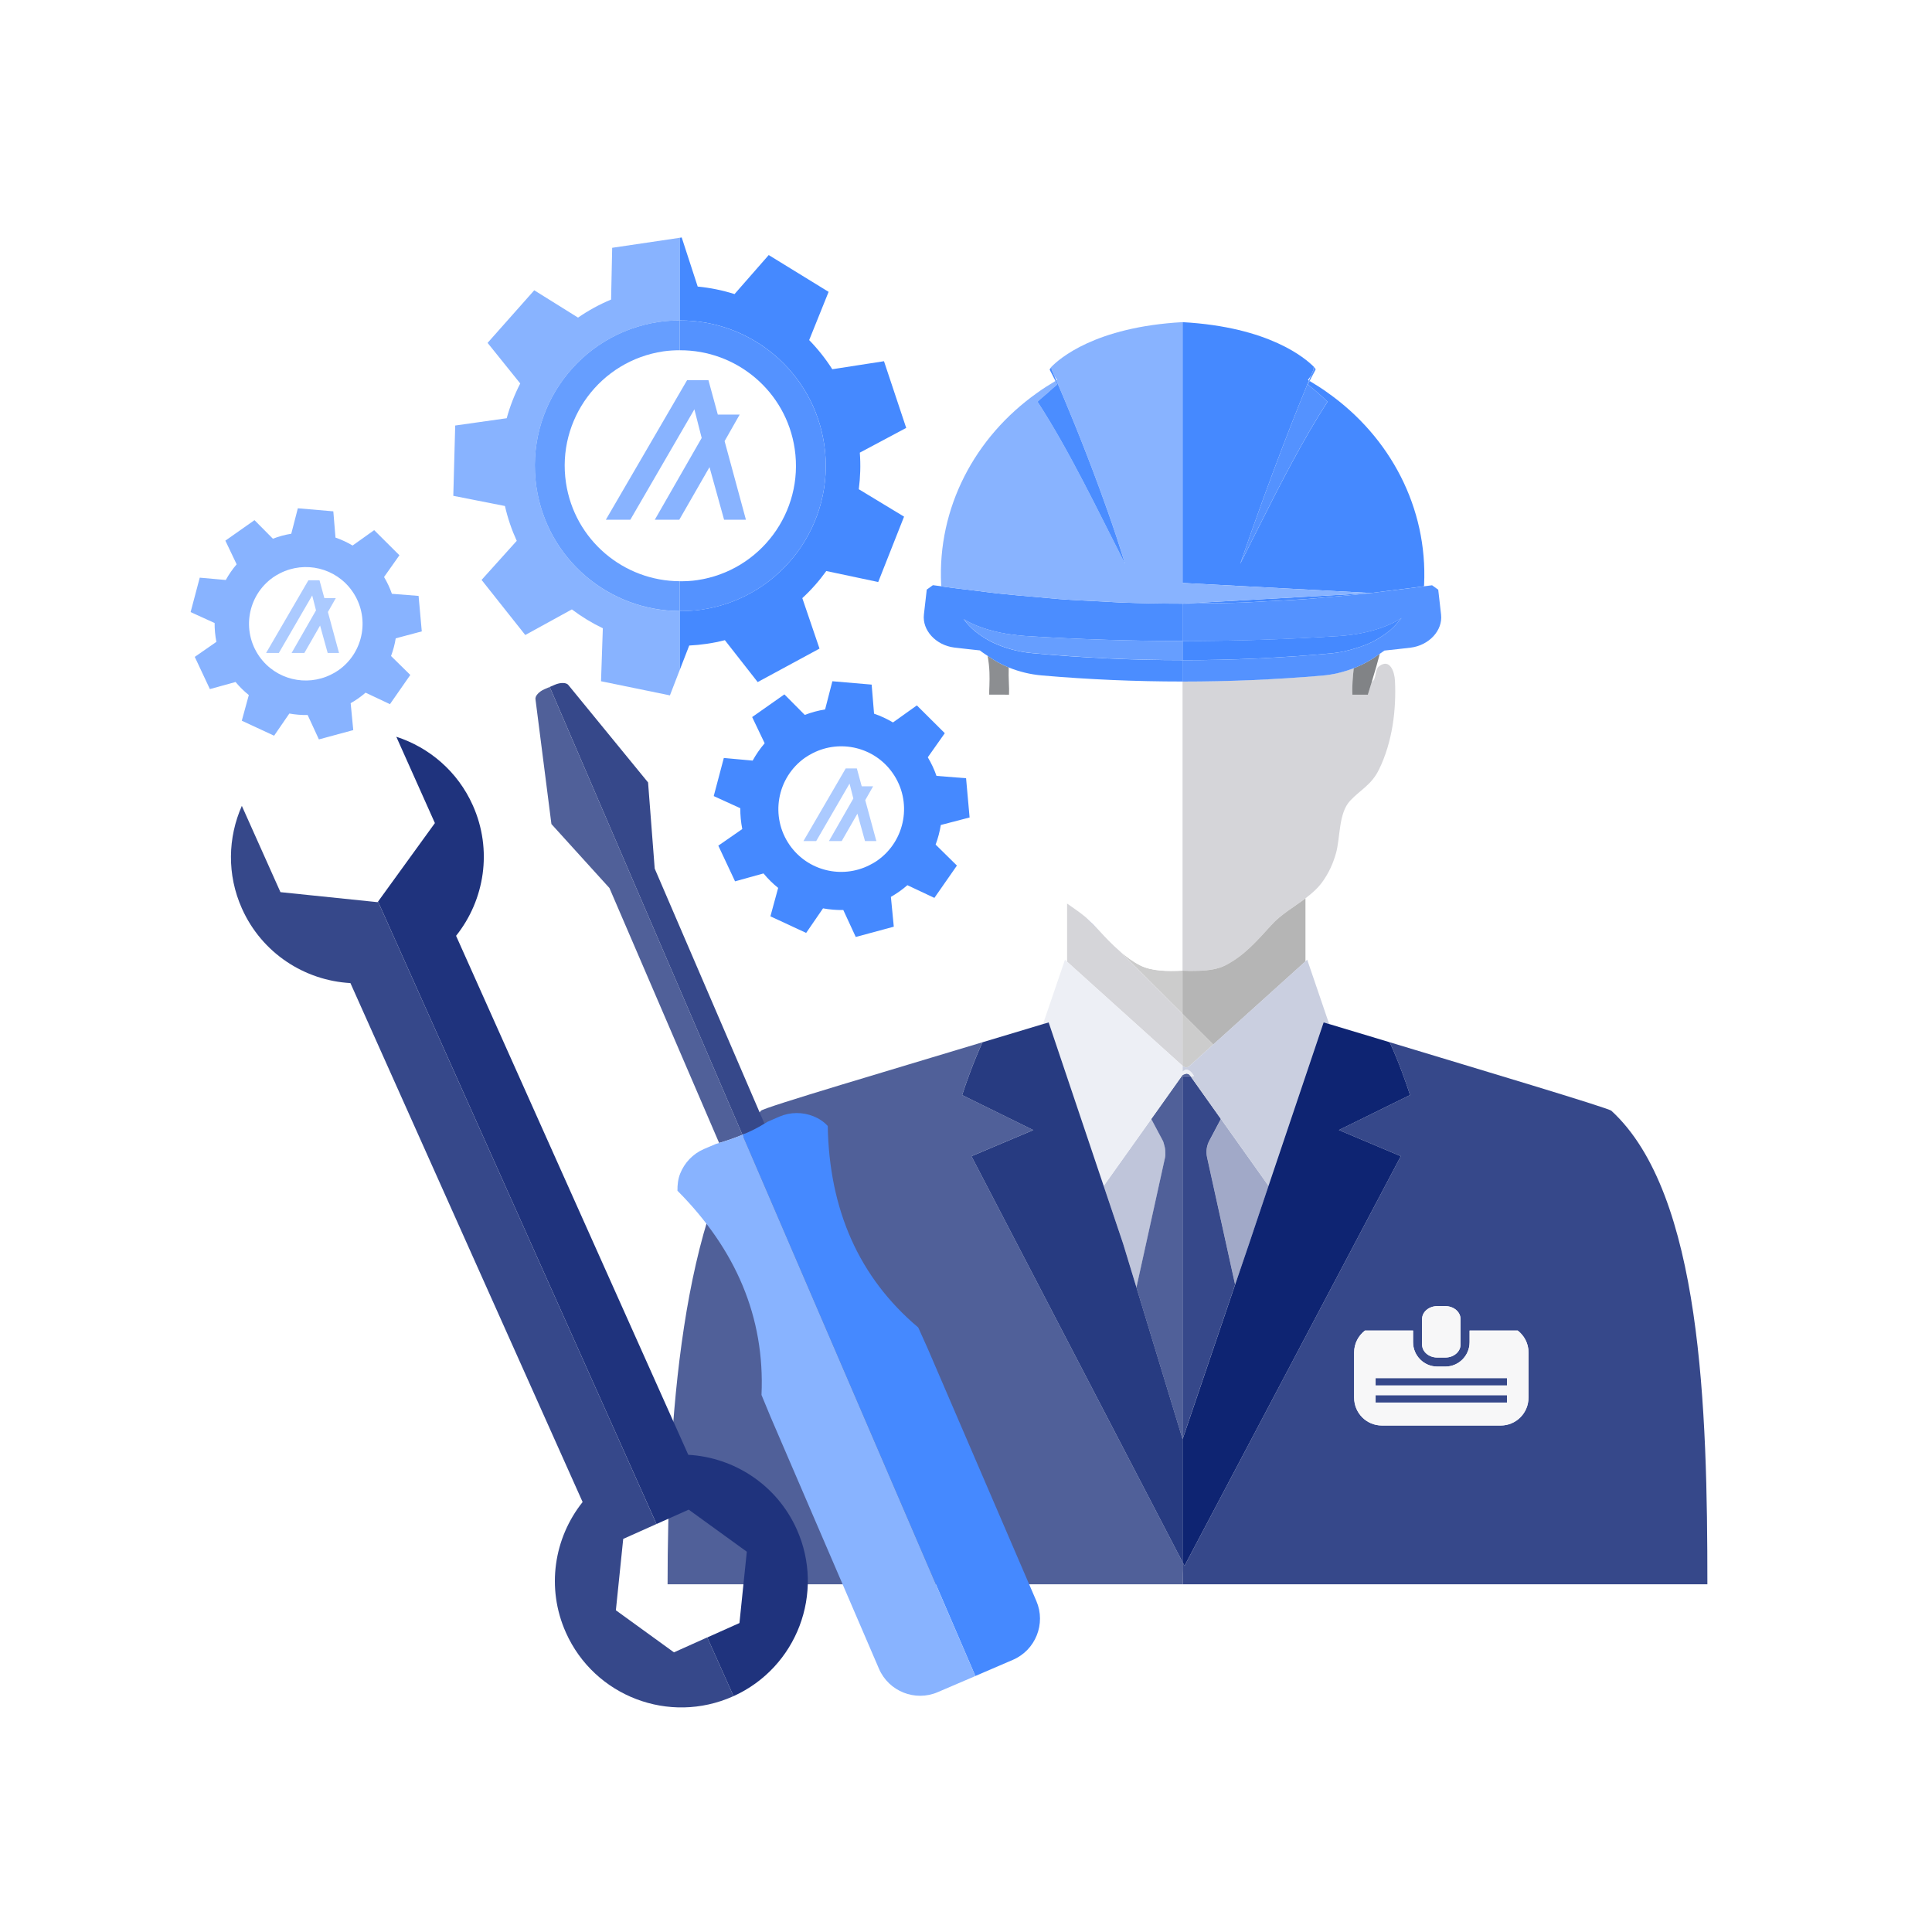<svg xmlns="http://www.w3.org/2000/svg" viewBox="0 0 80 80" class="featureSvg_3LcT" alt="Focus on What Matters">

<g id="_x31_">
</g>
<g id="Layer_1">
	<g id="_x34__1_">
		<g id="_x34_">
			<g>
				<path fill="#7D97DE" d="M45.293,38.293c-0.046-0.051-0.1-0.093-0.15-0.14      c-0.061-0.057-0.119-0.118-0.184-0.171l0.551,0.549l0.004,0.003      c-0.044-0.048-0.088-0.097-0.132-0.145C45.352,38.357,45.322,38.325,45.293,38.293z"></path>
				<path fill="#CCCCCC" d="M48.966,41.977v-1.784c-0.614,0.03-1.281,0.025-1.759-0.221      c-0.318-0.164-0.587-0.369-0.842-0.589l2.602,2.594l0,0L48.966,41.977z"></path>
				<path fill="#FFFFFF" d="M44.952,37.974l0.003,0.002c0.066,0.055,0.125,0.117,0.188,0.176      c0.05,0.047,0.104,0.089,0.15,0.14c0.03,0.032,0.059,0.064,0.088,0.096      c0.045,0.048,0.088,0.097,0.132,0.145v0.001h0c0.271,0.298,0.546,0.585,0.848,0.846      c0.001,0.001,0.002,0.001,0.003,0.002c0.254,0.22,0.524,0.425,0.842,0.589      c0.478,0.246,1.145,0.251,1.759,0.221h0.001v-11.974h-0.001v0.001      c-1.938,0-3.877-0.083-5.817-0.251c-0.482-0.042-0.948-0.155-1.38-0.33      c-0.005,0.222-0.005,0.443,0.008,0.691c0.005,0.1,0.013,0.263,0.004,0.435h-0.82      v-0.001c-0.002-0.131,0.003-0.249,0.007-0.334c0-0.007,0.001-0.018,0.001-0.025      c0.008-0.201,0.007-0.384,0.002-0.563c-0.022-0.101-0.052-0.198-0.133-0.258      c-0.45-0.333-0.634,0.248-0.651,0.591c-0.063,1.229,0.113,2.57,0.658,3.683      c0.315,0.646,0.755,0.83,1.196,1.296c0.488,0.517,0.407,1.531,0.588,2.177      c0.124,0.439,0.311,0.838,0.564,1.188c0.265,0.364,0.624,0.633,0.995,0.894v-0.001      C44.446,37.596,44.71,37.774,44.952,37.974z M44.187,37.211l0.384,0.383l-0.384-0.382      V37.211z"></path>
				<path fill="#D5D5D9" d="M56,28.765c-0.021-0.334,0.02-0.77,0.056-1.098      c-0.414,0.159-0.855,0.267-1.312,0.306c-1.926,0.165-3.853,0.246-5.777,0.246v11.974      c0.002-0.001,0.005-0.001,0.007-0.001c0.223,0.011,0.45,0.012,0.675,0.004      c0.399-0.014,0.786-0.068,1.093-0.226c0.797-0.41,1.334-1.043,1.914-1.679      c0.398-0.437,0.928-0.737,1.4-1.095v0.001c0.262-0.198,0.507-0.412,0.7-0.678      c0.253-0.349,0.441-0.75,0.564-1.188c0.182-0.645,0.101-1.66,0.588-2.177      c0.441-0.468,0.881-0.65,1.196-1.296c0.544-1.113,0.721-2.454,0.658-3.682      c-0.018-0.345-0.202-0.925-0.652-0.592c-0.203,0.15-0.103,0.52-0.293,0.645      c-0.006,0.004-0.011,0.003-0.017,0.007c-0.056,0.183-0.111,0.363-0.162,0.528H56z"></path>
				<path fill="#D5D5D9" d="M55.129,27.052c0.345-0.031,0.671-0.106,0.983-0.203l0,0      C55.8,26.946,55.474,27.021,55.129,27.052z"></path>
				<path fill="#FFFFFF" d="M42.428,26.332c1.138,0.074,2.276,0.126,3.415,0.161h-0      c-1.138-0.035-2.276-0.087-3.414-0.161c-0.218-0.014-0.428-0.041-0.635-0.072l0,0      C42.001,26.291,42.211,26.318,42.428,26.332z"></path>
				<path fill="#D5D5D9" d="M48.966,26.544c-1.041,0-2.082-0.019-3.123-0.051h0      C46.884,26.525,47.925,26.544,48.966,26.544z"></path>
				<path fill="#D5D5D9" d="M46.586,23.347l0.001,0.002c-0.117-0.384-0.241-0.77-0.368-1.153l0,0      C46.345,22.578,46.469,22.963,46.586,23.347z"></path>
				<path fill="#CCCCCC" d="M51.354,23.349c0.244-0.481,0.498-0.991,0.757-1.507      c-0.259,0.516-0.512,1.024-0.756,1.505C51.354,23.348,51.354,23.349,51.354,23.349z"></path>
				<path fill="#CCCCCC" d="M48.983,24.995l-0.017,0.001c0.278,0,0.557-0.012,0.835-0.016      C49.529,24.984,49.256,24.995,48.983,24.995z"></path>
				<path fill="#818386" d="M57.438,24.471c-0.226,0.027-0.452,0.059-0.678,0.084l0.019,0.001      c0.22-0.024,0.439-0.058,0.659-0.084V24.471z"></path>
				<path fill="#818386" d="M56.774,24.557l-0.049,0.003c-0.041,0.004-0.081,0.011-0.121,0.015      C56.66,24.569,56.717,24.564,56.774,24.557z"></path>
				<path fill="#818386" d="M56.769,26.604c-0.204,0.098-0.428,0.175-0.657,0.246l0,0      c0.229-0.07,0.453-0.147,0.657-0.245c0.185-0.088,0.353-0.19,0.512-0.298v-0.001      C57.122,26.414,56.953,26.516,56.769,26.604z"></path>
				<path fill="#818386" d="M56,28.765h0.64c0.051-0.165,0.106-0.345,0.162-0.528      c0.13-0.429,0.258-0.868,0.333-1.167c-0.327,0.242-0.687,0.447-1.079,0.597      C56.02,27.996,55.979,28.432,56,28.765z"></path>
				<path fill="#8C8E91" d="M40.509,24.474c0.274,0.033,0.548,0.071,0.822,0.101      c-0.274-0.03-0.548-0.069-0.822-0.102V24.474z"></path>
				<path fill="#8C8E91" d="M46.219,22.196c-0.22-0.664-0.451-1.313-0.681-1.941      C45.768,20.883,45.999,21.532,46.219,22.196L46.219,22.196z"></path>
				<path fill="#8C8E91" d="M41.794,26.26c-0.024-0.004-0.052-0.005-0.076-0.009      C41.742,26.255,41.769,26.256,41.794,26.26L41.794,26.26z"></path>
				<path fill="#8C8E91" d="M40.968,28.43c-0.004,0.085-0.009,0.204-0.007,0.334l0,0l0.82,0.001      c0.008-0.172,0.001-0.334-0.004-0.435c-0.013-0.247-0.014-0.469-0.008-0.691      c-0.313-0.127-0.601-0.295-0.873-0.481c0.04,0.23,0.067,0.455,0.075,0.684      c0.006,0.179,0.006,0.362-0.002,0.563C40.969,28.412,40.968,28.423,40.968,28.43z"></path>
				<path fill="#D5D5D9" d="M46.36,41.782l2.606,2.35v-2.155l-2.605-2.597      c-0.301-0.261-0.577-0.548-0.848-0.846h-0v-0.001l-0.004-0.003l-0.551-0.549      l-0.004-0.004c-0.243-0.202-0.508-0.38-0.768-0.562v2.407v0.001L46.36,41.782z"></path>
				<path fill="#CCCCCC" d="M49.114,44.198c0.047,0,0.094-0.017,0.131-0.05l0.996-0.898      l-1.029-1.026l-0.246-0.246v2.155l0.017,0.016C49.021,44.181,49.068,44.198,49.114,44.198      z"></path>
				<path fill="#B5B5B5" d="M52.655,38.293c-0.58,0.635-1.117,1.269-1.914,1.679      c-0.307,0.158-0.694,0.211-1.093,0.226c-0.225,0.008-0.452,0.007-0.674-0.004      c-0.002,0-0.005,0-0.008,0h-0.001v1.784l0.001,0.001l0.246,0.246l1.029,1.026l0.001-0      l1.46-1.317l2.354-2.123v-2.61v-0.001C53.584,37.556,53.053,37.856,52.655,38.293z"></path>
				<path fill="#BFC5DA" d="M48.255,47.697c-0.001-0.096-0.016-0.188-0.044-0.281      c-0.019-0.06-0.028-0.123-0.058-0.18l-0.48-0.902l-0.722,1.016l-1.249,1.756      l0.803,2.385l0.554,1.819l1.188-5.389C48.262,47.847,48.256,47.772,48.255,47.697z"></path>
				<path fill="#A1A9C8" d="M49.969,47.57c-0.016,0.116-0.011,0.235,0.015,0.351l1.161,5.271      l0.579-1.7l0.274-0.814l0.476-1.416l0.05-0.162l0,0l0.001-0.001l-1.966-2.765      l-0.48,0.902C50.021,47.342,49.985,47.454,49.969,47.57z"></path>
				<path fill="#36488A" d="M48.966,44.559v1.112v13.91l0,0.001v-0.001l0.002,0.008l2.175-6.397      l-1.161-5.271c-0.026-0.116-0.03-0.235-0.015-0.351c0.016-0.116,0.052-0.229,0.108-0.334      l0.479-0.903l-0.487-0.686l-0.773-1.088H48.966z"></path>
				<path fill="#506099" d="M48.966,45.672v-1.112h0.33l-0.021-0.03      c-0.034-0.048-0.086-0.068-0.137-0.073c-0.029-0.003-0.05,0.011-0.078,0.021      c-0.033,0.011-0.069,0.014-0.093,0.042c-0.002,0.003-0.004,0.004-0.007,0.006      c-0.002,0.001-0.004,0.002-0.005,0.004l-0.022,0.03l-0.129,0.181l-0.336,0.474      l-0.576,0.81l-0.22,0.309l-0.001,0.001l0.48,0.902      c0.03,0.057,0.04,0.12,0.058,0.18c0.028,0.093,0.043,0.185,0.044,0.281      c0.001,0.075,0.007,0.15-0.009,0.224l-1.188,5.39l1.908,6.271V45.672z"></path>
				<path fill="#506099" d="M48.966,64.683l-8.741-16.808l2.561-1.082l-2.947-1.449      c0.145-0.449,0.464-1.361,0.844-2.187c-3.528,1.069-9.065,2.699-9.177,2.838      c-3.335,4.143-3.863,13.191-3.863,19.607h21.331c-0.001-0.372-0.002-0.601-0.008-0.602      V64.683z"></path>
				<rect x="48.966" y="64.683" fill="#506099" width="0.001" height="0.001"></rect>
				<rect x="56.961" y="57.064" fill="#36488A" width="5.441" height="0.306"></rect>
				<path fill="#36488A" d="M66.725,45.995c-0.134-0.122-5.653-1.769-9.181-2.838      c0.382,0.826,0.699,1.738,0.844,2.187l-2.947,1.449l2.564,1.082L49.048,64.839l-0.081-0.154      l-0.001-0.001v0.317c0.005,0.001,0.007,0.23,0.008,0.602h0.113h21.612      C70.699,58.385,70.472,49.435,66.725,45.995z M58.886,55.068v-0.451      c0-0.294,0.281-0.533,0.63-0.533h0.331c0.349,0,0.63,0.239,0.63,0.533v0.451v0.611      c0,0.293-0.281,0.533-0.63,0.533h-0.331c-0.349,0-0.63-0.24-0.63-0.533V55.068z       M63.292,57.875c0,0.638-0.515,1.152-1.148,1.152h-4.923      c-0.634,0-1.148-0.514-1.148-1.152v-1.876c0-0.369,0.177-0.692,0.447-0.903h1.993v0.482      c0,0.556,0.45,1.009,1.005,1.009h0.331c0.555,0,1.005-0.454,1.005-1.009v-0.482h1.993      c0.27,0.21,0.447,0.534,0.447,0.903V57.875z"></path>
				<rect x="56.961" y="57.771" fill="#36488A" width="5.441" height="0.306"></rect>
				<polygon fill="#36488A" points="52.523,49.1 52.473,49.262 52.526,49.104     "></polygon>
				<path fill="#CACFE0" d="M50.241,43.249l-0.996,0.898c-0.038,0.034-0.085,0.05-0.131,0.05      c-0.047,0-0.094-0.017-0.131-0.05l-0.017-0.016v0l0,0.001v0.251      c0.008-0.008,0.018-0.015,0.026-0.023c0.013-0.012,0.024-0.025,0.04-0.035      c0.062-0.042,0.12-0.034,0.175-0.011c0.074,0.032,0.137,0.099,0.188,0.177      c0.015,0.023,0.031,0.045,0.043,0.067h-0h-0.143l0.773,1.088l0.487,0.686      l0.001,0.001l1.966,2.765l0.003,0.004l0.089-0.265l0.203-0.605l1.989-5.899      c0.052,0.016,0.124,0.038,0.199,0.06c0.012,0.004,0.02,0.006,0.033,0.01l-0.909-2.664      l-0.075,0.068l-2.354,2.123l-1.46,1.317L50.241,43.249z"></path>
				<path fill="#EDEFF5" d="M43.422,42.335L43.422,42.335h0.001l1.717,5.104l0.299,0.89      l0.262,0.777l1.249-1.756l0.722-1.016l0,0l0.001-0.001l0.22-0.309l0.576-0.811      l0.336-0.473l0.129-0.181l0.022-0.03c0.001-0.002,0.003-0.003,0.005-0.004      c0.002-0.002,0.005-0.004,0.007-0.006c0.024-0.029,0.06-0.031,0.093-0.042      c0.027-0.009,0.049-0.024,0.078-0.021c0.052,0.005,0.103,0.025,0.137,0.073      l0.022,0.03h0.143h0c-0.012-0.022-0.029-0.045-0.043-0.067      c-0.051-0.079-0.115-0.145-0.188-0.177c-0.055-0.023-0.113-0.031-0.175,0.011      c-0.016,0.01-0.027,0.023-0.04,0.035c-0.008,0.008-0.018,0.016-0.026,0.023l0,0      v-0.251L48.966,44.133l-2.606-2.351l-2.173-1.96v-0.001l-0.089-0.08l-0.909,2.663      c0.036-0.011,0.061-0.018,0.093-0.027C43.331,42.362,43.386,42.346,43.422,42.335z"></path>
				<path fill="#273B81" d="M42.786,46.794l-2.561,1.082l8.741,16.808v-0.001v-3.276v-0.239V60.144      v-0.562l-1.908-6.271v-0l-0.554-1.819l-0.803-2.385h-0l-0.262-0.777l-0.299-0.89      l-1.717-5.104h-0.001c-0.037,0.011-0.091,0.027-0.14,0.042      c-0.033,0.01-0.057,0.017-0.093,0.027h-0c-0.491,0.146-1.397,0.42-2.505,0.753      c-0.38,0.826-0.699,1.738-0.844,2.187L42.786,46.794z"></path>
				<path fill="#0E2472" d="M54.808,42.335l-1.989,5.899l-0.204,0.605l-0.089,0.265l-0,0      l-0.053,0.158l-0.476,1.416l-0.273,0.813l-0.579,1.701l-2.175,6.398l-0.001-0.001      l-0.002-0.008v0.001v0.561v1.024v0.239v3.277l0.081,0.155l8.957-16.963l-2.564-1.082      l2.947-1.449c-0.145-0.449-0.461-1.361-0.844-2.187      c-1.105-0.334-2.013-0.605-2.504-0.753l0,0c-0.013-0.004-0.021-0.006-0.033-0.01      C54.932,42.372,54.86,42.35,54.808,42.335z"></path>
				<path fill="#4589FF" d="M54.467,15.294l0.011-0.016c0,0-0.026-0.034-0.077-0.092      c0.015,0.024,0.017,0.028,0.026,0.043C54.442,15.253,54.462,15.284,54.467,15.294z"></path>
				<path fill="#4589FF" d="M48.966,24.139l7.794,0.416c0.226-0.025,0.452-0.057,0.678-0.084      c0.05-0.006,0.1-0.013,0.15-0.019c0.46-0.057,0.919-0.112,1.378-0.177      c0.001-0.022,0.003-0.044,0.003-0.066c0.149-3.177-1.397-6.111-3.983-7.941      c-0.24-0.177-0.498-0.336-0.757-0.492v0.001l-0.076,0.143      c0.279,0.225,0.558,0.459,0.816,0.715c-1.022,1.58-1.98,3.458-2.858,5.208      c-0.259,0.516-0.513,1.025-0.757,1.507c0,0,0-0.001,0.001-0.002      c-0.001,0.001-0.001,0.001-0.001,0.001c1.313-3.825,2.417-6.56,2.845-7.591l0,0      c-0.013-0.008-0.025-0.018-0.038-0.024l0.118-0.169l0-0.001      c0.068-0.162,0.107-0.253,0.107-0.253s0.002-0.046,0.014-0.125l0,0h0.001      c-0.341-0.339-1.826-1.646-5.431-1.846c-0.002,0-0.003,0-0.004,0.001l0,0V24.139z"></path>
				<path fill="#4589FF" d="M51.499,24.949c0.3-0.011,0.601-0.034,0.902-0.049      c0.55-0.027,1.101-0.052,1.652-0.092c0.31-0.022,0.621-0.057,0.931-0.083      c0.541-0.047,1.08-0.091,1.621-0.15c0.04-0.004,0.081-0.011,0.121-0.015      l-7.742,0.435c0.273,0,0.546-0.011,0.818-0.015      C50.367,24.974,50.932,24.97,51.499,24.949z"></path>
				<path fill="#5492FF" d="M57.438,24.472c-0.22,0.026-0.439,0.06-0.659,0.084l0.003,0.001      l-0.008,0.001c-0.057,0.006-0.113,0.011-0.17,0.018      c-0.541,0.059-1.08,0.103-1.621,0.15c-0.31,0.026-0.621,0.061-0.931,0.083      c-0.551,0.041-1.102,0.065-1.652,0.092c-0.301,0.015-0.602,0.038-0.902,0.049      c-0.566,0.021-1.132,0.025-1.697,0.032c-0.278,0.003-0.557,0.016-0.835,0.016h-0.001      v0.33v0.349v0.478v0.391c2.16,0,4.322-0.069,6.482-0.208      c1.053-0.067,1.993-0.353,2.588-0.748c-0.076,0.089-0.15,0.178-0.227,0.267      c-0.144,0.166-0.327,0.314-0.529,0.452c-0.159,0.108-0.327,0.21-0.512,0.298      c-0.204,0.098-0.428,0.175-0.657,0.245c-0.312,0.096-0.638,0.171-0.983,0.203      c-2.054,0.189-4.111,0.283-6.163,0.283v0.081v0.001v0.802h0.001      c1.924,0,3.851-0.082,5.777-0.246c0.457-0.039,0.898-0.147,1.312-0.306      c0.392-0.15,0.752-0.354,1.079-0.597c0.062-0.046,0.131-0.085,0.19-0.134      c0.365-0.042,0.73-0.075,1.095-0.122c0.763-0.098,1.329-0.717,1.254-1.368      c-0.039-0.342-0.078-0.686-0.118-1.031c-0.099-0.071-0.156-0.112-0.254-0.183      c-0.112,0.017-0.225,0.027-0.337,0.043c-0.46,0.065-0.919,0.12-1.378,0.177      C57.537,24.459,57.487,24.466,57.438,24.472z"></path>
				<path fill="#4B8DFF" d="M43.149,27.969c1.94,0.168,3.879,0.251,5.817,0.251v-0.001V27.418v-0.001      v-0.081c-2.07,0-4.144-0.096-6.216-0.289c-0.595-0.054-1.159-0.212-1.64-0.442      c-0.207-0.099-0.394-0.215-0.567-0.339c-0.202-0.145-0.381-0.303-0.521-0.477      c-0.041-0.051-0.081-0.102-0.122-0.153c0.443,0.274,1.064,0.488,1.768,0.608      c0.008,0.001,0.016,0.004,0.023,0.005c0.009,0.001,0.019,0.001,0.027,0.003      c0.024,0.004,0.052,0.005,0.076,0.009c0.207,0.031,0.418,0.058,0.635,0.072      c1.137,0.074,2.275,0.126,3.414,0.161c1.041,0.032,2.082,0.051,3.123,0.051v-0.391      v-0.478V25.326v-0.33c-0.846,0-1.693-0.017-2.541-0.047      c-0.249-0.009-0.499-0.029-0.748-0.041c-0.6-0.029-1.199-0.057-1.799-0.101      c-0.3-0.022-0.6-0.055-0.899-0.081c-0.549-0.047-1.099-0.092-1.648-0.152      c-0.274-0.03-0.548-0.068-0.822-0.101c-0.062-0.007-0.124-0.017-0.187-0.024      c-0.45-0.056-0.899-0.104-1.349-0.168c0-0.002-0.001-0.004-0.001-0.006      c-0.114-0.016-0.229-0.027-0.343-0.044c-0.1,0.071-0.156,0.112-0.254,0.183      c-0.04,0.345-0.079,0.688-0.118,1.031c-0.075,0.649,0.49,1.27,1.254,1.368      c0.354,0.045,0.71,0.078,1.064,0.119c0.1,0.083,0.212,0.151,0.32,0.225      c0.272,0.187,0.56,0.354,0.873,0.481C42.201,27.814,42.667,27.928,43.149,27.969z"></path>
				<path fill="#4589FF" d="M56.112,26.85c0.229-0.07,0.453-0.147,0.657-0.246      c0.185-0.088,0.353-0.19,0.512-0.298c0.202-0.137,0.385-0.285,0.529-0.452      c0.077-0.088,0.151-0.178,0.227-0.267c-0.595,0.395-1.535,0.681-2.588,0.748      c-2.16,0.139-4.322,0.208-6.482,0.208v0.061v0.001v0.73v0.001c2.052,0,4.109-0.094,6.163-0.283      C55.474,27.021,55.8,26.946,56.112,26.85z"></path>
				<path fill="#88B3FF" d="M40.322,24.45c0.062,0.007,0.125,0.016,0.187,0.023      c0.274,0.033,0.548,0.072,0.822,0.102c0.549,0.06,1.099,0.105,1.648,0.152      c0.3,0.026,0.6,0.059,0.899,0.081c0.6,0.044,1.199,0.072,1.799,0.101      c0.249,0.012,0.499,0.031,0.748,0.041c0.848,0.031,1.695,0.047,2.541,0.047h0.001      l0.017-0.001l7.742-0.435l0.049-0.003l0.008-0.001l-0.003-0.001l-0.019-0.001l-7.794-0.416      v-10.8l0,0c-3.628,0.201-5.112,1.523-5.434,1.854c-0.043,0.059-0.069,0.085-0.069,0.085      l0.012,0.017c0.009-0.015,0.027-0.042,0.058-0.099c0.012,0.069,0.014,0.114,0.014,0.114      s0.011,0.024,0.03,0.068c0.02,0.044,0.048,0.109,0.084,0.19      c0,0.001,0.001,0.002,0.001,0.003l0.11,0.161c-0.01,0.007-0.021,0.015-0.031,0.021      c0.34,0.784,1.065,2.506,1.797,4.502c0.23,0.628,0.461,1.277,0.681,1.941l0,0      c0.127,0.383,0.251,0.768,0.368,1.153l-0.001-0.001v0.001      c-1.08-2.114-2.291-4.668-3.623-6.714c0.124-0.123,0.261-0.229,0.392-0.344      c0.142-0.124,0.278-0.254,0.423-0.371l-0.039-0.076L43.704,15.776      c-0.259,0.156-0.518,0.316-0.758,0.492c-2.587,1.831-4.133,4.765-3.975,7.942      c-0.001,0.022,0.002,0.044,0.002,0.067c0,0.002,0.001,0.004,0.001,0.006      C39.423,24.346,39.873,24.394,40.322,24.45z"></path>
				<path fill="#669EFF" d="M48.966,26.605v-0.001v-0.061c-1.04,0-2.082-0.019-3.123-0.051      c-1.139-0.035-2.277-0.087-3.415-0.161c-0.217-0.014-0.428-0.042-0.635-0.073      c-0.024-0.004-0.051-0.005-0.076-0.009c-0.009-0.001-0.019-0.001-0.027-0.003      c-0.008-0.001-0.015-0.004-0.023-0.005c-0.704-0.12-1.325-0.334-1.768-0.608      c0.041,0.051,0.081,0.103,0.122,0.153c0.14,0.174,0.32,0.332,0.521,0.477      c0.173,0.124,0.36,0.24,0.567,0.339c0.481,0.23,1.045,0.388,1.64,0.442      c2.072,0.192,4.146,0.289,6.216,0.289v-0.001V26.605z"></path>
				<path fill="#4B8DFF" d="M43.778,15.92c-0.145,0.117-0.282,0.248-0.423,0.371      c-0.131,0.115-0.268,0.221-0.392,0.344c1.332,2.046,2.543,4.6,3.623,6.714l-0-0.002      c-0.117-0.384-0.241-0.769-0.367-1.151c-0.22-0.664-0.451-1.313-0.681-1.941      c-0.732-1.996-1.457-3.718-1.797-4.502c-0.031-0.071-0.056-0.128-0.079-0.182      c-0-0.001-0.001-0.002-0.001-0.003c-0.036-0.081-0.064-0.145-0.084-0.19      c-0.02-0.044-0.03-0.068-0.03-0.068s-0.002-0.045-0.014-0.114      c-0.03,0.058-0.048,0.084-0.058,0.099c-0.004,0.005-0.01,0.015-0.01,0.015      l0.24,0.466l0.035,0.068L43.778,15.92L43.778,15.92z"></path>
				<path fill="#5492FF" d="M54.386,15.31c0,0-0.039,0.091-0.107,0.253l-0,0.001      c-0.023,0.056-0.05,0.12-0.081,0.194l0,0c-0.427,1.03-1.531,3.766-2.845,7.591      c0,0,0-0.001,0.001-0.002c0.244-0.481,0.497-0.989,0.756-1.505      c0.878-1.749,1.836-3.628,2.858-5.208c-0.258-0.256-0.537-0.49-0.816-0.715l0.076-0.143      v-0.001l0.248-0.467c0,0-0.006-0.012-0.01-0.017c-0.005-0.01-0.025-0.041-0.04-0.064      c-0.01-0.016-0.011-0.02-0.026-0.043c-0-0.001-0,0-0,0l-0.001-0.001      C54.388,15.264,54.386,15.31,54.386,15.31z"></path>
				<path fill="#F7F7F8" d="M62.845,55.096h-1.993v0.482c0,0.556-0.451,1.009-1.005,1.009h-0.331      c-0.556,0-1.005-0.454-1.005-1.009v-0.482h-1.993c-0.27,0.21-0.447,0.534-0.447,0.903      v1.876c0,0.638,0.514,1.152,1.148,1.152h4.923c0.634,0,1.148-0.514,1.148-1.152v-1.876      C63.292,55.631,63.114,55.307,62.845,55.096z M62.402,58.077h-5.441v-0.306h5.441V58.077z       M62.402,57.37h-5.441v-0.306h5.441V57.37z"></path>
				<path fill="#F7F7F8" d="M59.516,56.213h0.331c0.349,0,0.63-0.24,0.63-0.533V55.068v-0.451      c0-0.294-0.281-0.533-0.63-0.533h-0.331c-0.349,0-0.63,0.239-0.63,0.533v0.451v0.611      C58.886,55.973,59.167,56.213,59.516,56.213z"></path>
			</g>
			<g>
				<path fill="#88B3FF" d="M25.304,12.404c-0.486,0.202-0.943,0.454-1.369,0.747l-1.813-1.131      l-1.932,2.178l1.352,1.681c-0.235,0.457-0.423,0.938-0.561,1.439l-2.132,0.302      l-0.079,2.911l2.139,0.422c0.114,0.504,0.279,0.986,0.488,1.442L19.941,24.013      l1.809,2.281l1.93-1.06c0.399,0.301,0.829,0.564,1.282,0.781l-0.075,2.194l2.853,0.585      l0.406-1.052v-2.439c-2.928-0.009-5.491-2.149-5.933-5.133      c-0.488-3.291,1.784-6.353,5.075-6.841c0.289-0.043,0.575-0.057,0.858-0.059V9.846      l-2.797,0.415L25.304,12.404z"></path>
				<path fill="#4589FF" d="M36.604,14.957l-2.141,0.332c-0.278-0.436-0.599-0.84-0.957-1.207      l0.805-1.997l-2.48-1.524l-1.415,1.616c-0.491-0.155-1.002-0.261-1.526-0.311      l-0.662-2.033L28.147,9.846v3.423c2.948-0.015,5.537,2.133,5.982,5.133      c0.488,3.292-1.784,6.354-5.075,6.841c-0.305,0.046-0.606,0.06-0.907,0.058v2.44      l0.392-1.011c0.24-0.012,0.482-0.035,0.725-0.071c0.256-0.037,0.506-0.088,0.751-0.151      l1.359,1.735l2.56-1.386l-0.712-2.09c0.368-0.339,0.7-0.715,0.993-1.122      l2.15,0.455l1.07-2.707l-1.874-1.135c0.064-0.496,0.081-1.002,0.042-1.515      l1.921-1.024L36.604,14.957z"></path>
				<path fill="#669EFF" d="M22.212,20.169c0.443,2.984,3.006,5.124,5.935,5.132v-1.234      c-2.326-0.008-4.36-1.709-4.712-4.08c-0.388-2.615,1.418-5.05,4.034-5.438      c0.228-0.033,0.453-0.045,0.678-0.046v-1.234c-0.284,0.001-0.57,0.016-0.859,0.059      C23.997,13.815,21.725,16.878,22.212,20.169z"></path>
				<path fill="#5492FF" d="M28.147,13.27v1.234c2.346-0.014,4.406,1.693,4.76,4.081      c0.388,2.615-1.419,5.049-4.034,5.437c-0.244,0.037-0.486,0.047-0.726,0.047v1.235      c0.3,0.001,0.601-0.013,0.907-0.059c3.29-0.488,5.562-3.55,5.075-6.841      C33.683,15.401,31.095,13.255,28.147,13.27z"></path>
			</g>
			<path fill="#88B3FF" d="M17.465,26.144l-0.132-1.469l-1.105-0.087     c-0.083-0.238-0.191-0.471-0.325-0.695l0.636-0.901l-1.045-1.04l-0.894,0.637     c-0.225-0.134-0.462-0.244-0.708-0.329l-0.09-1.087l-1.469-0.126l-0.272,1.054     c-0.257,0.041-0.512,0.109-0.761,0.206l-0.762-0.769l-0.035,0.025l-1.171,0.824l0.467,0.98     c-0.173,0.202-0.324,0.42-0.449,0.649L8.271,23.92l-0.378,1.425l0.994,0.453     c-0.002,0.261,0.022,0.521,0.074,0.78l-0.896,0.622l0.626,1.334l1.063-0.294     c0.167,0.201,0.351,0.382,0.549,0.54l-0.291,1.063l1.338,0.621l0.631-0.918     c0.249,0.045,0.504,0.066,0.758,0.061l0.466,1.01l1.423-0.385l-0.055-0.568l-0.053-0.546     c0.106-0.061,0.211-0.126,0.312-0.197c0.107-0.076,0.209-0.155,0.306-0.239l1.009,0.476     l0.843-1.21l-0.798-0.784c0.089-0.237,0.154-0.483,0.194-0.732L17.465,26.144z      M14.015,27.753c-0.099,0.07-0.203,0.127-0.309,0.18c-1.022,0.509-2.29,0.212-2.967-0.75     c-0.746-1.061-0.492-2.528,0.57-3.276c0.093-0.065,0.189-0.12,0.288-0.17     c1.025-0.523,2.306-0.23,2.987,0.74C15.332,25.539,15.077,27.005,14.015,27.753z"></path>
			<path fill="#4589FF" d="M40.149,33.85l-0.146-1.625l-1.225-0.097     c-0.091-0.264-0.211-0.522-0.36-0.77l0.704-0.998l-1.157-1.151l-0.989,0.706     c-0.249-0.148-0.511-0.27-0.783-0.363l-0.1-1.204l-1.626-0.139l-0.301,1.167     c-0.285,0.045-0.567,0.122-0.842,0.227l-0.844-0.85l-0.038,0.027l-1.297,0.912l0.518,1.085     c-0.192,0.224-0.358,0.465-0.497,0.718l-1.194-0.109l-0.418,1.578l1.1,0.502     c-0.002,0.288,0.025,0.577,0.082,0.863l-0.992,0.688l0.693,1.477l1.178-0.327     c0.184,0.223,0.388,0.424,0.607,0.599l-0.321,1.177l1.48,0.687l0.699-1.017     c0.276,0.05,0.557,0.074,0.839,0.068l0.516,1.117l1.575-0.426l-0.061-0.629l-0.059-0.605     c0.117-0.068,0.233-0.14,0.345-0.219c0.119-0.084,0.231-0.172,0.338-0.265l1.118,0.526     l0.933-1.339l-0.882-0.868c0.099-0.263,0.17-0.535,0.215-0.812L40.149,33.85z      M36.33,35.632c-0.109,0.077-0.225,0.141-0.341,0.199     c-1.131,0.564-2.534,0.236-3.285-0.83c-0.826-1.175-0.544-2.797,0.631-3.626     c0.103-0.071,0.209-0.132,0.318-0.188c1.136-0.58,2.552-0.255,3.307,0.819     C37.788,33.18,37.506,34.803,36.33,35.632z"></path>
			<g>
				<path fill="#36488A" d="M26.835,32.399l-3.293-4.025c-0.078-0.117-0.331-0.122-0.565-0.021      l-0.215,0.093l7.98,18.544c0.349-0.145,0.654-0.297,0.913-0.462l-4.545-10.561      L26.835,32.399z"></path>
				<path fill="#506099" d="M22.547,28.537c-0.234,0.102-0.403,0.287-0.373,0.425l0.659,5.16      l2.403,2.65l4.542,10.556c0.356-0.106,0.675-0.219,0.965-0.339L22.762,28.445      L22.547,28.537z"></path>
				<path fill="#4589FF" d="M38.422,55.858c-0.133-0.298-0.266-0.595-0.399-0.889      c-2.475-2.088-3.686-4.9-3.748-8.344c-0.168-0.185-0.372-0.315-0.592-0.403      c-0.441-0.176-0.948-0.185-1.416,0.017c0,0-0.194,0.086-0.486,0.212      c-0.038,0.026-0.084,0.049-0.126,0.076c-0.258,0.166-0.564,0.318-0.913,0.462      l9.645,22.41l1.558-0.67c0.935-0.403,1.372-1.497,0.969-2.433L38.422,55.858z"></path>
				<path fill="#88B3FF" d="M29.777,47.328c-0.048,0.014-0.09,0.03-0.139,0.043      c-0.293,0.126-0.488,0.207-0.488,0.207c-0.468,0.203-0.81,0.576-0.986,1.019      c-0.088,0.22-0.116,0.468-0.112,0.709c2.416,2.427,3.626,5.24,3.48,8.456      c0.123,0.299,0.247,0.599,0.372,0.9l4.492,10.437      c0.403,0.937,1.497,1.372,2.432,0.97l1.559-0.668L30.742,46.989      C30.453,47.108,30.134,47.222,29.777,47.328z"></path>
			</g>
			<g>
				<path fill="#36488A" d="M27.907,68.42l-2.405-1.742l0.304-2.955l1.378-0.617l-11.531-25.773      l-0.017,0.024l-4.023-0.415l-1.599-3.573c-0.578,1.308-0.626,2.844,0.004,4.251      c0.828,1.851,2.598,2.982,4.492,3.087l9.615,21.489      c-1.183,1.482-1.52,3.555-0.692,5.406c1.18,2.64,4.278,3.822,6.918,2.641      c0.009-0.004,0.015-0.008,0.023-0.012l-1.088-2.43L27.907,68.42z"></path>
				<path fill="#1F337D" d="M28.5,60.24l-9.615-21.49c1.183-1.482,1.52-3.556,0.692-5.405      c-0.63-1.409-1.808-2.396-3.167-2.838l1.598,3.575l-2.354,3.251l11.531,25.773l1.333-0.595      l2.406,1.742l-0.153,1.478l0.607,1.355l-0.607-1.355l-0.152,1.476l-1.332,0.596l1.088,2.43      c2.622-1.188,3.795-4.275,2.618-6.905C32.163,61.477,30.393,60.347,28.5,60.24z"></path>
			</g>
		</g>
	</g>
	<g>
		<path fill="#88B3FF" d="M30.889,21.521h-0.906l-0.604-2.178l-1.251,2.178h-1.014l1.941-3.386    l-0.302-1.186l-2.653,4.573h-1.014l3.365-5.78h0.884l0.388,1.424h0.906l-0.625,1.1    l0.884,3.257L30.889,21.521z"></path>
	</g>
	<g opacity="0.7">
		<path fill="#88B3FF" d="M36.29,34.827h-0.472l-0.314-1.134l-0.651,1.134h-0.528l1.01-1.763    l-0.157-0.617l-1.381,2.38h-0.528l1.751-3.009h0.46l0.202,0.741h0.472l-0.326,0.573    l0.46,1.695L36.29,34.827z"></path>
	</g>
	<g opacity="0.7">
		<path fill="#88B3FF" d="M14.04,27.037h-0.472l-0.314-1.134l-0.651,1.134h-0.528l1.01-1.763    l-0.157-0.617l-1.381,2.38h-0.528l1.751-3.009h0.46l0.202,0.741h0.472l-0.326,0.573    l0.46,1.695H14.04z"></path>
	</g>
</g>
<path fill="url(#undraw_docusaurus_tree_svg__d)" d="M27.321 33.79l.378-.668 12.487 7.067-.377.667L27.32 33.79zm.029 13.564l4.012-2.257.376.669-4.012 2.257-.376-.669zm12.105 2.942h.767v14.731h-.767V50.296zm8.922-4.552l.39-.662 12.695 7.473-.389.662-12.696-7.473zm.026-10.432l12.738-7.088.373.67-12.738 7.088-.373-.67zm-8.723-4.556l.098-14.348.767.005-.098 14.348-.767-.005z"></path></svg>
